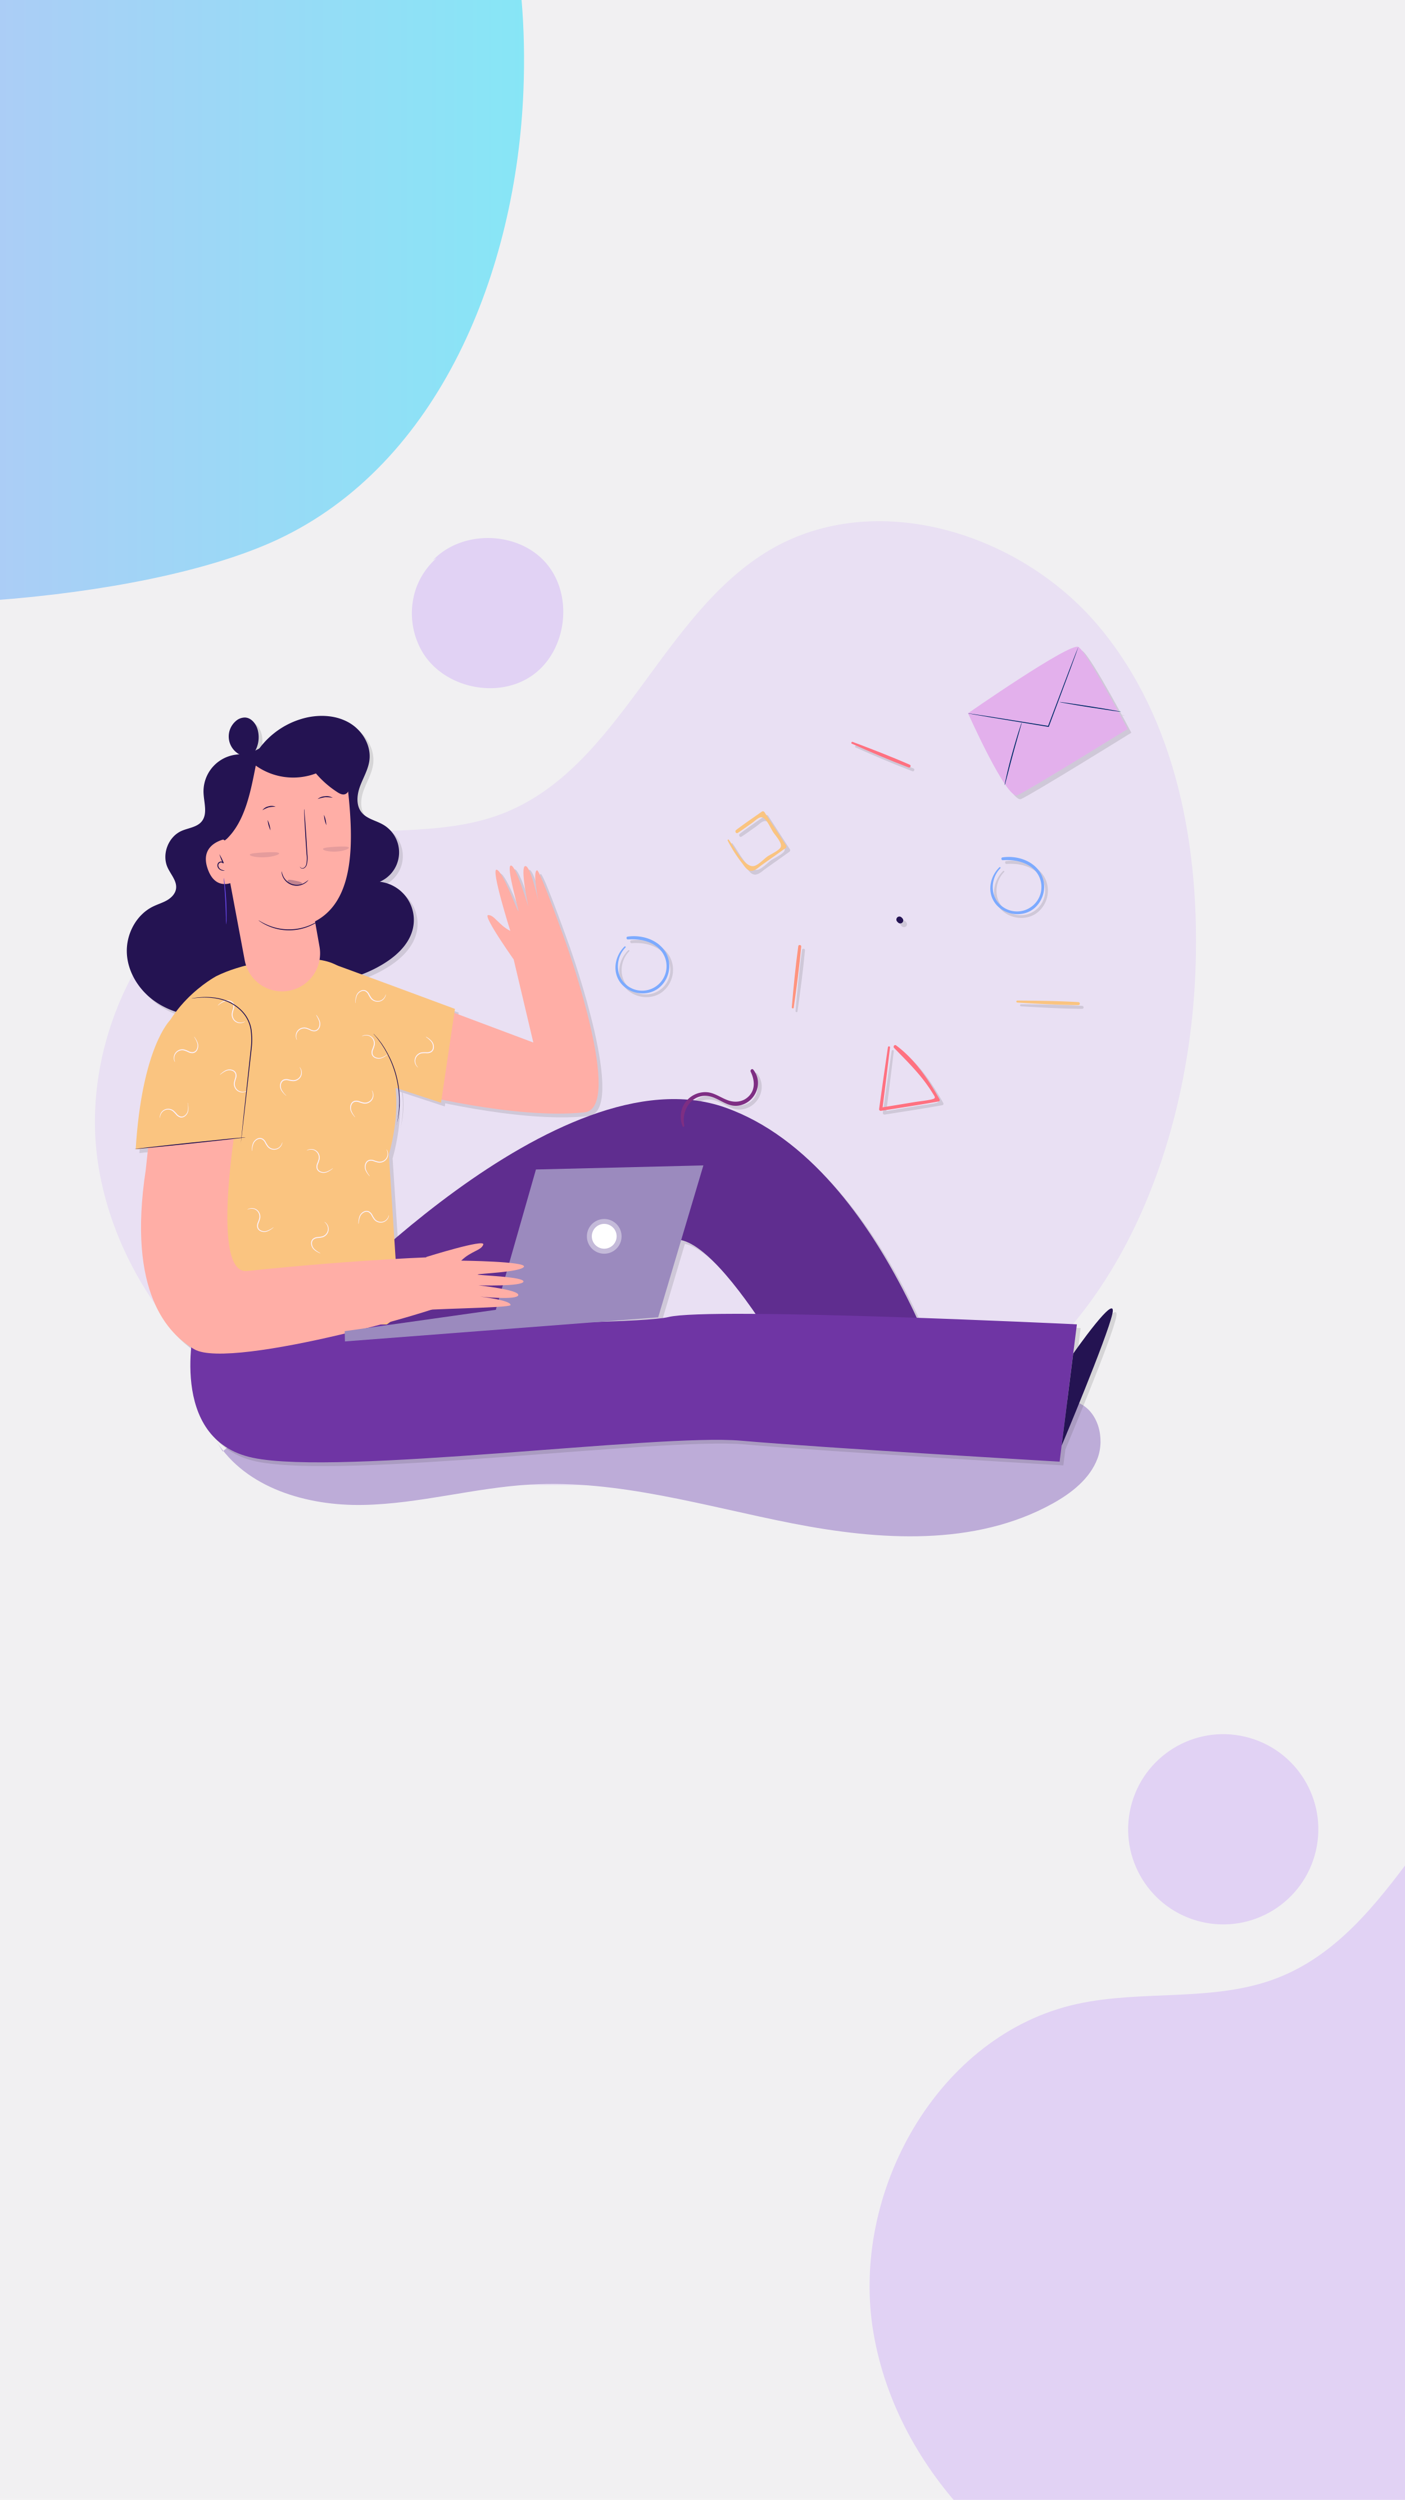 <svg xmlns="http://www.w3.org/2000/svg" xmlns:xlink="http://www.w3.org/1999/xlink" viewBox="0 0 750 1334"><defs><style>.cls-1{isolation:isolate;}.cls-2{fill:#f1f0f2;}.cls-3{opacity:0.54;}.cls-4{fill:#e1d2f4;}.cls-5{opacity:0.44;}.cls-6{fill:url(#Degradado_sin_nombre_15);}.cls-7{fill:#bdacd8;}.cls-8{opacity:0.15;mix-blend-mode:multiply;}.cls-10,.cls-9{fill:#3b3b3b;}.cls-10,.cls-19{opacity:0.41;}.cls-11{fill:#7caaff;}.cls-12{fill:#241352;}.cls-13{fill:#ffaea6;}.cls-14{fill:#5f2d8f;}.cls-15{fill:#fac480;}.cls-16{fill:#6f35a4;}.cls-17{fill:#9b8abe;}.cls-18,.cls-19{fill:#fff;}.cls-20{fill:#e3b0ec;}.cls-21{fill:#002c68;}.cls-22{opacity:0.28;}.cls-23{opacity:0.12;}.cls-24{fill:#6042dc;}.cls-25{fill:#fbf1fc;}.cls-26{fill:#7e2e83;}.cls-27{fill:#ff7180;}.cls-28{fill:#ff947e;}</style><linearGradient id="Degradado_sin_nombre_15" x1="-308.04" y1="65.18" x2="279.73" y2="65.18" gradientUnits="userSpaceOnUse"><stop offset="0.05" stop-color="#a568fa"/><stop offset="1" stop-color="#00d8fb"/></linearGradient></defs><title>Artboard 1</title><g class="cls-1"><g id="Layer_1" data-name="Layer 1"><rect class="cls-2" width="750" height="1334"/><g class="cls-3"><path class="cls-4" d="M200,783.06c-72-24.27-134.46-84.6-147.24-159.5S87.21,464.23,161.43,448c35.1-7.68,73-.82,106.52-13.71,63.24-24.32,84.73-106.59,143.16-140.9,56.29-33.05,133.47-9.21,175.41,40.82s54.17,119.06,51.6,184.3c-3.78,95.83-44.5,199.19-131.43,239.71C433.44,792.36,278.56,802,200,783.06"/></g><g class="cls-5"><path class="cls-6" d="M-158.71,312.87c-72-24.28-134.46-84.61-147.24-159.51S-271.5-6-197.28-22.21c35.1-7.67,73-.82,106.52-13.71C-27.52-60.24-6-142.51,52.4-176.82,108.69-209.87,185.87-186,227.81-136S282-16.93,279.41,48.3C275.63,144.13,234.91,247.49,148,288c-73.25,34.15-228.13,43.83-306.69,24.86"/></g><path class="cls-4" d="M613.51,1404.45c-72-24.28-134.45-84.6-147.24-159.5S500.72,1085.62,575,1069.38c35.09-7.68,73-.82,106.51-13.72,63.24-24.31,84.73-106.58,143.16-140.89,56.29-33.06,133.47-9.22,175.41,40.81s54.17,119.07,51.6,184.3c-3.78,95.84-44.5,199.19-131.43,239.72-73.25,34.14-228.13,43.82-306.69,24.85"/><path class="cls-7" d="M115.39,768.91c15.92,25.3,48.71,34.79,78.59,34.19s59.1-9.15,88.94-10.88c47.3-2.74,93.64,11.64,140.13,20.74s97.3,12.36,138.75-10.55c10.15-5.61,20-13.28,24.06-24.12s.39-25.24-10.3-29.72c-4.15-1.73-8.76-1.84-13.25-1.93L263.53,741.1c-50.7-.94-106.58-.07-144.62,33.46"/><circle class="cls-4" cx="653" cy="976.23" r="50.76" transform="translate(-447.15 1387.47) rotate(-76.72)"/><g class="cls-8"><path class="cls-9" d="M535.47,464.82c-5.3,5.22-6.76,13.84-1.74,19.84,4.78,5.71,14.07,7,20,2.33a15,15,0,0,0,3.85-18.84c-4-7-12.88-9.73-20.49-8.6-.84.13-.65,1.55.2,1.49,5.93-.38,12.32.68,16.74,5a13,13,0,0,1-18.29,18.6c-5.39-5.16-4.8-14.19.27-19.29.34-.34-.19-.86-.53-.53Z"/><path class="cls-9" d="M138.55,406.31a19.78,19.78,0,0,0-27.9,18.82c.21,5.24,2.3,11.2-1,15.25-2.58,3.13-7.17,3.42-10.87,5.09-7,3.18-10.51,12.46-7.32,19.47,1.73,3.8,5.15,7.29,4.5,11.41-.42,2.67-2.54,4.78-4.88,6.12s-5,2.1-7.39,3.29c-8.84,4.32-14.21,14.37-14,24.21s5.67,19.17,13.43,25.22,17.67,9,27.5,9.35,20.17-1.94,27.69-8.32c5.64-4.79,9.32-11.5,12-18.38a91.86,91.86,0,0,0,6.07-41.4c-1.24-14.55-5.94-28.65-7-43.22-.34-4.88-.28-9.83-1.36-14.6s-3.53-9.48-7.72-12"/><path class="cls-9" d="M136.31,408.19a43.53,43.53,0,0,1,29.34-23.26c7.75-1.72,16.25-1.14,23.06,2.94s11.52,12,10.48,19.91c-.64,4.86-3.28,9.2-5,13.82s-2.22,10.24.89,14c2.79,3.41,7.59,4.24,11.4,6.45a17.09,17.09,0,0,1-1.75,30.49,20.56,20.56,0,0,1,17.64,25.1c-1.89,8.06-8.44,14.23-15.48,18.58a68.23,68.23,0,0,1-32.62,10.07c-12.2.55-25.71-3.06-32.34-13.31-4.36-6.73-5-15.12-5.51-23.13C135,465.73,134,441.55,133,417.37c-.16-3.89-.32-7.84.6-11.63"/><path class="cls-9" d="M177.34,517.33l109.35,41-10.44-44.16,28.44-7.23s30.59,86.33,9.35,88.64c-37.19,4-93.47-10.68-93.47-10.68Z"/><path class="cls-9" d="M167.78,705.75S299.89,561.55,389.07,593,515.91,771.38,515.91,771.38l-71-1.15S388.78,659.3,361.4,663.6,249.48,773.48,249.48,773.48Z"/><path class="cls-9" d="M209.58,618.21l5.48,84.6c-28.47,35-127.61-10.26-127.61-10.26l-1.16-35.37L84,572.93c2.28-33.55,33.44-50,33.44-50,12.88-6.42,32.53-10.07,50.23-9.19,18.48.91,23.05,9.76,30.66,26.62C204.47,554,221.15,576.16,209.58,618.21Z"/><path class="cls-9" d="M106,708.49S90.81,770.21,137,779.93s216.17-13,260.44-9.13S567.63,782,567.63,782l9.22-73.28s-195.91-9.39-218.06-3.89S106,708.49,106,708.49Z"/><path class="cls-9" d="M128.13,600.6s-13.85,81.66,5.69,79.65c64.27-6.61,102.55-7.5,102.55-7.5L247,694.87c.25,3.77-121.72,38.69-141.32,27.14-13.84-8.15-35.89-30.1-25.88-95.72l2.36-22Z"/><polygon class="cls-9" points="186.13 717.84 186 712.36 266.68 700.97 288.09 626.08 377.47 623.91 353.35 704.97 186.13 717.84"/><path class="cls-9" d="M331.16,661.58a6.62,6.62,0,1,1-6.78-6.46A6.63,6.63,0,0,1,331.16,661.58Z"/><path class="cls-10" d="M333.8,661.51a9.26,9.26,0,1,1-9.48-9A9.26,9.26,0,0,1,333.8,661.51Z"/><path class="cls-9" d="M92.78,546.44s-15,14.4-18.35,68.88l58-6.43S142.13,516.11,92.78,546.44Z"/><path class="cls-9" d="M518.75,382.62s20.57,46.2,26.3,43.77S603.92,391,603.92,391s-21.78-41.36-26.31-43.78S518.75,382.62,518.75,382.62Z"/><path class="cls-9" d="M577.61,347.24a.76.76,0,0,1-.05.23l-.22.64-.86,2.43c-.79,2.16-1.9,5.2-3.27,8.93-2.83,7.56-6.7,17.93-11,29.39l-.31.83-.08.2-.21,0-30.38-5-9.16-1.57-2.48-.46a4.16,4.16,0,0,1-.86-.19s.3,0,.87.09l2.5.36,9.19,1.41,30.41,4.86-.29.17c.1-.27.21-.55.31-.83,4.34-11.44,8.26-21.79,11.12-29.34,1.44-3.71,2.6-6.73,3.43-8.87l1-2.4c.1-.25.19-.45.26-.62A.93.93,0,0,1,577.61,347.24Z"/><path class="cls-9" d="M538.29,421a7.19,7.19,0,0,1,.21-1.35c.17-.86.44-2.09.78-3.62.69-3.05,1.72-7.26,3-11.86s2.5-8.76,3.45-11.74c.48-1.49.88-2.69,1.17-3.52a6.89,6.89,0,0,1,.5-1.26,5.94,5.94,0,0,1-.3,1.32c-.27.94-.61,2.14-1,3.57-.87,3-2.06,7.16-3.31,11.76s-2.34,8.79-3.12,11.82c-.38,1.43-.69,2.64-.94,3.58A6.16,6.16,0,0,1,538.29,421Z"/><path class="cls-9" d="M600.41,381.83c0,.14-7.38-.91-16.44-2.34s-16.38-2.72-16.36-2.86,7.38.91,16.44,2.34S600.43,381.68,600.41,381.83Z"/><path class="cls-9" d="M121.84,432.25l1.31,17.3s-14.7,2-10.51,15.39,14.25,7.55,14.25,7.55,2.51,34.37,37.72,23.47c28-8.68,26.31-45,22.75-75.89a20.7,20.7,0,0,0-24.55-17.92l-21.17,4.12A24.57,24.57,0,0,0,121.84,432.25Z"/><path class="cls-9" d="M123.15,463.9l9.49,50.59a20.29,20.29,0,0,0,24.65,16h0a20.29,20.29,0,0,0,15.27-23.29l-5.15-29Z"/><path class="cls-9" d="M162.1,464.47s.08.1.21.28a1.41,1.41,0,0,0,.77.52c.81.24,2.08-.57,2.4-2.09a16.23,16.23,0,0,0,.13-5.42c-.13-2.08-.28-4.36-.44-6.74-.3-4.79-.54-9.12-.69-12.26q-.09-2.25-.15-3.72a7.26,7.26,0,0,1,0-1.37,6.69,6.69,0,0,1,.19,1.35c.08,1,.19,2.23.32,3.71.24,3.14.54,7.47.84,12.26.14,2.38.28,4.66.4,6.74a15.88,15.88,0,0,1-.26,5.56,3.32,3.32,0,0,1-1.18,1.83,1.88,1.88,0,0,1-1.62.35,1.45,1.45,0,0,1-.81-.66C162.11,464.6,162.08,464.48,162.1,464.47Z"/><path class="cls-9" d="M173.52,492.43a6.7,6.7,0,0,1-1.09.9,26.25,26.25,0,0,1-3.28,2,27.93,27.93,0,0,1-24.66.52,24.55,24.55,0,0,1-3.37-1.88,5.83,5.83,0,0,1-1.12-.86c.05-.09,1.68,1.12,4.64,2.4A28.93,28.93,0,0,0,169,495C171.88,493.61,173.46,492.34,173.52,492.43Z"/><path class="cls-9" d="M166.64,471.57s-.12.25-.45.61a7.36,7.36,0,0,1-1.62,1.3,8.1,8.1,0,0,1-11.68-3.75,7.17,7.17,0,0,1-.56-2,1.87,1.87,0,0,1,0-.77,16.2,16.2,0,0,0,.9,2.61,8.05,8.05,0,0,0,11.17,3.59A18.83,18.83,0,0,0,166.64,471.57Z"/><path class="cls-9" d="M122,466.62s-.2.07-.58.06a4.31,4.31,0,0,1-1.58-.34,3,3,0,0,1-1.68-1.75,2.42,2.42,0,0,1,0-1.51,1.85,1.85,0,0,1,1.13-1.2,1.77,1.77,0,0,1,2.16.61l-.44.23a31.23,31.23,0,0,1-1.9-4.9,32.21,32.21,0,0,1,2.35,4.7l-.44.23a1.28,1.28,0,0,0-1.55-.38,1.59,1.59,0,0,0-.81,2.07A2.7,2.7,0,0,0,120,466,13.09,13.09,0,0,0,122,466.62Z"/><path class="cls-9" d="M176.2,442.35a15.53,15.53,0,0,1-1.25-5.53,15.53,15.53,0,0,1,1.25,5.53Z"/><path class="cls-9" d="M146.39,445.12a16,16,0,0,1-1.54-5.54,16,16,0,0,1,1.54,5.54Z"/><path class="cls-9" d="M149.15,432.53a16.79,16.79,0,0,0-3.7.3,16.44,16.44,0,0,0-3.37,1.56,5.16,5.16,0,0,1,3.24-2.07A5.24,5.24,0,0,1,149.15,432.53Z"/><path class="cls-9" d="M179.59,427.71a22,22,0,0,0-4.07-.28,21.83,21.83,0,0,0-4,1,6.34,6.34,0,0,1,3.92-1.5A6.26,6.26,0,0,1,179.59,427.71Z"/><path class="cls-9" d="M123.15,449.55c9.83-9.58,12.72-25.55,15.38-39a34.41,34.41,0,0,0,32.12,4.18,51.76,51.76,0,0,0,11.44,10c1.21.78,2.66,1.53,4,1.12,1.65-.5,2.38-2.39,2.78-4.07a28.88,28.88,0,0,0-.58-16.3,19.58,19.58,0,0,0-10.94-11.73c-5.49-2.13-11.68-1.21-17.38.27a97.05,97.05,0,0,0-24.55,10.14c-7.52,4.41-14.74,10.24-17.93,18.35s-3.18,23.87,4.51,28"/><path class="cls-9" d="M163.27,473.44c0,.36-.39.74-1.17,1a6.66,6.66,0,0,1-5.89-1.25c-.61-.54-.84-1.07-.66-1.38.39-.61,2.07-.23,4,.16S163.15,472.72,163.27,473.44Z"/><path class="cls-9" d="M151,457.39c.12.69-3.32,1.89-7.76,2.09s-8-.68-7.91-1.38,3.55-1,7.8-1.22S150.89,456.67,151,457.39Z"/><path class="cls-9" d="M188.25,454.35c.14.69-2.9,1.89-6.85,2.09s-7.1-.67-7-1.38,3.15-1,6.89-1.22S188.11,453.63,188.25,454.35Z"/><path class="cls-9" d="M122.75,495.32a27.89,27.89,0,0,1-.17-3.64c-.06-2.24-.15-5.35-.32-8.77s-.41-6.52-.58-8.76a28.84,28.84,0,0,1-.21-3.64,3.41,3.41,0,0,1,.21,1c.11.62.23,1.52.36,2.64.27,2.24.56,5.34.74,8.77s.21,6.55.17,8.8c0,1.13,0,2-.09,2.67A4,4,0,0,1,122.75,495.32Z"/><path class="cls-9" d="M181.17,517c-9.52-3.78,63.67,23.39,63.67,23.39l-7.42,50.06-27.84-9.13Z"/><path class="cls-9" d="M137.62,403.7a15.18,15.18,0,0,0,2-12c-.84-3.33-3.35-6.63-6.78-6.8a7.41,7.41,0,0,0-5.27,2.17,10.83,10.83,0,0,0,10.3,18.37"/><path class="cls-9" d="M574.89,724.34s23.8-34.13,20.9-21.21-27.08,70.35-27.08,70.35Z"/><path class="cls-9" d="M229.61,672.76s31.45-9.87,30.37-6.63-6.43,3.37-11.78,8.6c0,0,35.16.39,33.47,3.28s-24.58,3.63-24.71,4.12,25,1.11,24.47,3.79-24,2-24,2,21.68,2.31,21.24,5.2-20.44.8-20.44.8,16.73,1.92,16.3,4.54c-.27,1.59-49,1.95-49.09,3.12-.06.62,4.13-28.84,4.13-28.84"/><path class="cls-9" d="M278.31,517s-19.1-26.7-15.7-26.69,5.18,5,11.8,8.48c0,0-10.56-33.39-7.29-32.69s11.06,22.13,11.57,22.11-6.72-24-4-24.33,9.35,22,9.35,22-4.55-21.23-1.68-21.71,7.11,19.09,7.11,19.09-3.39-16.43-.77-16.83c1.58-.24,16,40.5,16,40.5-.37,0-26.38,10-26.38,10"/><path class="cls-9" d="M102.15,590.41a3.73,3.73,0,0,1,.25,1,10.94,10.94,0,0,1,.18,2.74,4.71,4.71,0,0,1-1.92,3.59,3.1,3.1,0,0,1-2.45.55A4.47,4.47,0,0,1,96,596.8a15.82,15.82,0,0,0-1.75-1.8,4.18,4.18,0,0,0-2-.84,4.11,4.11,0,0,0-3.49,1.19,4.52,4.52,0,0,0-1.22,2.29c-.12.61-.09,1-.14,1a2.09,2.09,0,0,1-.06-1,4.58,4.58,0,0,1,1.15-2.52,4.47,4.47,0,0,1,3.82-1.41,4.65,4.65,0,0,1,2.31.92,15.72,15.72,0,0,1,1.81,1.84,4,4,0,0,0,2,1.33,2.59,2.59,0,0,0,2.06-.45,4.37,4.37,0,0,0,1.83-3.23,13.6,13.6,0,0,0,0-2.68A3.81,3.81,0,0,1,102.15,590.41Z"/><path class="cls-9" d="M119.33,575.58a4.2,4.2,0,0,1,.7-.71,11,11,0,0,1,2.25-1.59,4.73,4.73,0,0,1,4.07-.23,3.11,3.11,0,0,1,1.74,1.81,4.39,4.39,0,0,1-.1,2.66,16.79,16.79,0,0,0-.63,2.43,4.25,4.25,0,0,0,.35,2.19,4.14,4.14,0,0,0,2.84,2.37,4.65,4.65,0,0,0,2.58-.16c.59-.21.88-.42.91-.39s-.23.3-.83.58a4.45,4.45,0,0,1-5.93-2.2,4.65,4.65,0,0,1-.43-2.45,16.79,16.79,0,0,1,.64-2.51,4.09,4.09,0,0,0,.12-2.36,2.65,2.65,0,0,0-1.46-1.53,4.37,4.37,0,0,0-3.71.12,13.91,13.91,0,0,0-2.28,1.41A3.67,3.67,0,0,1,119.33,575.58Z"/><path class="cls-9" d="M118.17,538.64s.22-.29.7-.72a11,11,0,0,1,2.25-1.59,4.69,4.69,0,0,1,4.07-.22,3.06,3.06,0,0,1,1.74,1.8,4.39,4.39,0,0,1-.1,2.66,16.79,16.79,0,0,0-.63,2.43,4.23,4.23,0,0,0,.35,2.19,4.14,4.14,0,0,0,2.83,2.37,4.5,4.5,0,0,0,2.59-.16c.59-.21.88-.42.91-.38a2,2,0,0,1-.83.57,4.5,4.5,0,0,1-2.74.33,4.41,4.41,0,0,1-3.19-2.53,4.63,4.63,0,0,1-.43-2.44,15.51,15.51,0,0,1,.64-2.52,4.09,4.09,0,0,0,.12-2.36,2.65,2.65,0,0,0-1.46-1.53,4.43,4.43,0,0,0-3.72.13,12.89,12.89,0,0,0-2.27,1.41A4.16,4.16,0,0,1,118.17,538.64Z"/><path class="cls-9" d="M154.81,586.76a3.91,3.91,0,0,1-.77-.64,11,11,0,0,1-1.78-2.1,4.69,4.69,0,0,1-.58-4,3.12,3.12,0,0,1,1.64-1.9A4.43,4.43,0,0,1,156,578a15.76,15.76,0,0,0,2.47.42,4.22,4.22,0,0,0,2.15-.54,4.13,4.13,0,0,0,2.11-3,4.65,4.65,0,0,0-.38-2.57c-.26-.57-.5-.84-.46-.87a2.07,2.07,0,0,1,.64.78,4.53,4.53,0,0,1,.57,2.7,4.45,4.45,0,0,1-2.24,3.4,4.61,4.61,0,0,1-2.4.64,15.71,15.71,0,0,1-2.56-.42,4,4,0,0,0-2.36.09,2.65,2.65,0,0,0-1.4,1.59,4.38,4.38,0,0,0,.45,3.69,13.38,13.38,0,0,0,1.6,2.14C154.61,586.46,154.84,586.73,154.81,586.76Z"/><path class="cls-9" d="M179.79,625.4a3.55,3.55,0,0,1-.75.66,10.67,10.67,0,0,1-2.35,1.42,4.71,4.71,0,0,1-4.08-.08,3.07,3.07,0,0,1-1.6-1.92,4.45,4.45,0,0,1,.29-2.65,16.35,16.35,0,0,0,.81-2.38,4.24,4.24,0,0,0-2.84-4.78,4.62,4.62,0,0,0-2.59,0c-.61.17-.91.36-.94.32a2.08,2.08,0,0,1,.87-.52,4.53,4.53,0,0,1,2.76-.12,4.48,4.48,0,0,1,3,2.75,4.56,4.56,0,0,1,.24,2.47,14.79,14.79,0,0,1-.82,2.46,4.09,4.09,0,0,0-.29,2.35,2.64,2.64,0,0,0,1.34,1.63,4.4,4.4,0,0,0,3.72.15,13.15,13.15,0,0,0,2.37-1.24A3.94,3.94,0,0,1,179.79,625.4Z"/><path class="cls-9" d="M209.21,564.45a3.65,3.65,0,0,1-.76.67,10.33,10.33,0,0,1-2.35,1.41,4.71,4.71,0,0,1-4.08-.07,3.12,3.12,0,0,1-1.6-1.93,4.39,4.39,0,0,1,.3-2.65,15.76,15.76,0,0,0,.8-2.37,4.24,4.24,0,0,0-2.84-4.78,4.55,4.55,0,0,0-2.59,0c-.61.17-.91.36-.93.32a2,2,0,0,1,.87-.51,4.55,4.55,0,0,1,6,5.1,15.07,15.07,0,0,1-.81,2.46,4,4,0,0,0-.3,2.35,2.66,2.66,0,0,0,1.34,1.63,4.43,4.43,0,0,0,3.72.15,13.15,13.15,0,0,0,2.37-1.24A4,4,0,0,1,209.21,564.45Z"/><path class="cls-9" d="M229.27,555.18a3.45,3.45,0,0,1,.88.48,11.06,11.06,0,0,1,2.13,1.74,4.72,4.72,0,0,1,1.31,3.86,3.11,3.11,0,0,1-1.27,2.16,4.41,4.41,0,0,1-2.6.62,14.67,14.67,0,0,0-2.5.05,4.08,4.08,0,0,0-2,.92,4.14,4.14,0,0,0-1.52,3.36,4.63,4.63,0,0,0,.84,2.46c.37.51.65.73.62.77s-.35-.15-.78-.65a4.56,4.56,0,0,1-1.05-2.55,4.46,4.46,0,0,1,1.58-3.76,4.59,4.59,0,0,1,2.24-1.06,16.13,16.13,0,0,1,2.6-.06A4,4,0,0,0,232,563a2.59,2.59,0,0,0,1.08-1.81,4.37,4.37,0,0,0-1.11-3.55,12.88,12.88,0,0,0-2-1.81A4,4,0,0,1,229.27,555.18Z"/><path class="cls-9" d="M148.09,656.91a3.24,3.24,0,0,1-.75.66A10.53,10.53,0,0,1,145,659a4.71,4.71,0,0,1-4.08-.07A3.13,3.13,0,0,1,139.3,657a4.46,4.46,0,0,1,.3-2.65,16.35,16.35,0,0,0,.81-2.38,4.22,4.22,0,0,0-.19-2.21,4.15,4.15,0,0,0-2.65-2.57,4.66,4.66,0,0,0-2.6,0c-.6.17-.91.36-.93.32a2,2,0,0,1,.87-.51,4.45,4.45,0,0,1,5.76,2.63,4.64,4.64,0,0,1,.24,2.47,16.51,16.51,0,0,1-.82,2.46,4,4,0,0,0-.29,2.34,2.61,2.61,0,0,0,1.34,1.63,4.34,4.34,0,0,0,3.71.15,12.88,12.88,0,0,0,2.37-1.23A4,4,0,0,1,148.09,656.91Z"/><path class="cls-9" d="M191.62,598.26a4,4,0,0,1-.69-.72,10.59,10.59,0,0,1-1.51-2.29,4.72,4.72,0,0,1-.11-4.08,3.15,3.15,0,0,1,1.86-1.69,4.47,4.47,0,0,1,2.66.19,15.66,15.66,0,0,0,2.41.7,4.22,4.22,0,0,0,4.65-3,4.64,4.64,0,0,0-.07-2.59c-.2-.6-.4-.89-.36-.92a2.2,2.2,0,0,1,.55.85,4.46,4.46,0,0,1-2.38,5.86,4.6,4.6,0,0,1-2.46.35,15.21,15.21,0,0,1-2.5-.71,3.94,3.94,0,0,0-2.35-.2,2.64,2.64,0,0,0-1.57,1.41,4.39,4.39,0,0,0,0,3.72,13.68,13.68,0,0,0,1.34,2.32A3.56,3.56,0,0,1,191.62,598.26Z"/><path class="cls-9" d="M199.44,629.77s-.28-.23-.7-.72a11,11,0,0,1-1.51-2.29,4.69,4.69,0,0,1-.1-4.08A3.12,3.12,0,0,1,199,621a4.45,4.45,0,0,1,2.65.19,16,16,0,0,0,2.41.7,4.07,4.07,0,0,0,2.2-.28,4.13,4.13,0,0,0,2.46-2.76,4.54,4.54,0,0,0-.08-2.59c-.19-.6-.4-.89-.36-.92a2.07,2.07,0,0,1,.55.85,4.54,4.54,0,0,1,.25,2.75,4.47,4.47,0,0,1-2.63,3.11,4.6,4.6,0,0,1-2.46.35,16.46,16.46,0,0,1-2.49-.71,4,4,0,0,0-2.36-.2,2.64,2.64,0,0,0-1.57,1.41,4.38,4.38,0,0,0,0,3.72,12.45,12.45,0,0,0,1.34,2.32A4.05,4.05,0,0,1,199.44,629.77Z"/><path class="cls-9" d="M136.43,616.33a3.55,3.55,0,0,1,0-1,10.62,10.62,0,0,1,.41-2.72,4.72,4.72,0,0,1,2.67-3.08,3.09,3.09,0,0,1,2.51,0,4.43,4.43,0,0,1,1.84,1.92,16,16,0,0,0,1.31,2.14,4.06,4.06,0,0,0,1.82,1.27,4.13,4.13,0,0,0,3.67-.39,4.65,4.65,0,0,0,1.69-2c.26-.57.3-.93.35-.92a2,2,0,0,1-.16,1,4.46,4.46,0,0,1-5.71,2.74,4.58,4.58,0,0,1-2.05-1.39,14.79,14.79,0,0,1-1.37-2.21,4,4,0,0,0-1.61-1.72,2.65,2.65,0,0,0-2.12,0,4.44,4.44,0,0,0-2.49,2.76,12.81,12.81,0,0,0-.56,2.62A4,4,0,0,1,136.43,616.33Z"/><path class="cls-9" d="M193.33,655.23a3.74,3.74,0,0,1,0-1,11.19,11.19,0,0,1,.42-2.72,4.69,4.69,0,0,1,2.67-3.08,3.09,3.09,0,0,1,2.51,0,4.43,4.43,0,0,1,1.84,1.92,16,16,0,0,0,1.31,2.14,4.06,4.06,0,0,0,1.82,1.27,4.14,4.14,0,0,0,3.67-.39,4.59,4.59,0,0,0,1.69-2c.25-.57.3-.93.35-.92a2,2,0,0,1-.16,1,4.46,4.46,0,0,1-5.71,2.74,4.58,4.58,0,0,1-2.05-1.39,14.79,14.79,0,0,1-1.37-2.21,4,4,0,0,0-1.61-1.72,2.65,2.65,0,0,0-2.12,0,4.4,4.4,0,0,0-2.49,2.75,12.81,12.81,0,0,0-.56,2.62A4,4,0,0,1,193.33,655.23Z"/><path class="cls-9" d="M191.68,537.38a3.55,3.55,0,0,1,0-1,10.5,10.5,0,0,1,.41-2.71,4.71,4.71,0,0,1,2.67-3.09,3.09,3.09,0,0,1,2.51,0,4.43,4.43,0,0,1,1.84,1.92,16,16,0,0,0,1.31,2.14,4.06,4.06,0,0,0,1.82,1.27,4.13,4.13,0,0,0,3.67-.39,4.59,4.59,0,0,0,1.69-2c.26-.57.3-.93.35-.92a2.08,2.08,0,0,1-.16,1,4.61,4.61,0,0,1-1.67,2.2,4.47,4.47,0,0,1-4,.53A4.58,4.58,0,0,1,200,535a15.22,15.22,0,0,1-1.37-2.2A4,4,0,0,0,197,531a2.65,2.65,0,0,0-2.12,0,4.4,4.4,0,0,0-2.49,2.75,12.81,12.81,0,0,0-.56,2.62A3.85,3.85,0,0,1,191.68,537.38Z"/><path class="cls-9" d="M173.09,670.87a3.47,3.47,0,0,1-.93-.37,10.58,10.58,0,0,1-2.33-1.45,4.73,4.73,0,0,1-1.78-3.67,3.12,3.12,0,0,1,1-2.3,4.43,4.43,0,0,1,2.5-.94,16.42,16.42,0,0,0,2.48-.36,4.07,4.07,0,0,0,1.88-1.17,4.12,4.12,0,0,0,1.09-3.53,4.57,4.57,0,0,0-1.14-2.32c-.43-.47-.73-.65-.71-.69a2,2,0,0,1,.85.54,4.48,4.48,0,0,1,.27,6.33,4.58,4.58,0,0,1-2.1,1.33,15.83,15.83,0,0,1-2.56.39,4,4,0,0,0-2.22.8,2.64,2.64,0,0,0-.85,1.94,4.36,4.36,0,0,0,1.55,3.37,12.48,12.48,0,0,0,2.18,1.55A3.93,3.93,0,0,1,173.09,670.87Z"/><path class="cls-9" d="M105.61,555.18a3.61,3.61,0,0,1,.62.79,10.93,10.93,0,0,1,1.28,2.43,4.69,4.69,0,0,1-.3,4.06,3.07,3.07,0,0,1-2,1.5,4.43,4.43,0,0,1-2.63-.44,15.78,15.78,0,0,0-2.33-.94,4.24,4.24,0,0,0-4.92,2.57,4.52,4.52,0,0,0-.18,2.59c.13.61.31.93.26,1a2.16,2.16,0,0,1-.46-.9A4.52,4.52,0,0,1,95,565a4.6,4.6,0,0,1,5.39-2.94,14.83,14.83,0,0,1,2.42.95,4,4,0,0,0,2.32.42,2.67,2.67,0,0,0,1.71-1.25,4.39,4.39,0,0,0,.35-3.7,13.13,13.13,0,0,0-1.11-2.44A3.67,3.67,0,0,1,105.61,555.18Z"/><path class="cls-9" d="M170.75,543.52a3.61,3.61,0,0,1,.62.79,10.93,10.93,0,0,1,1.28,2.43,4.69,4.69,0,0,1-.3,4.06,3.07,3.07,0,0,1-2,1.5,4.43,4.43,0,0,1-2.63-.44,15.78,15.78,0,0,0-2.33-.94,4.26,4.26,0,0,0-4.93,2.57,4.59,4.59,0,0,0-.17,2.59c.13.61.31.93.26.95a2.16,2.16,0,0,1-.46-.9,4.51,4.51,0,0,1,0-2.76,4.45,4.45,0,0,1,2.91-2.84,4.61,4.61,0,0,1,2.48-.1,14.83,14.83,0,0,1,2.42,1,4,4,0,0,0,2.32.42,2.67,2.67,0,0,0,1.71-1.25,4.39,4.39,0,0,0,.35-3.7,12.69,12.69,0,0,0-1.11-2.43A3.81,3.81,0,0,1,170.75,543.52Z"/><path class="cls-9" d="M130.59,612.07a.86.86,0,0,1,0-.26l.06-.77.27-2.93c.27-2.58.64-6.25,1.1-10.76,1-9.12,2.32-21.65,3.8-35.49a40.49,40.49,0,0,0,0-10.08,18,18,0,0,0-3.59-8.52,21.51,21.51,0,0,0-6.41-5.47,25.34,25.34,0,0,0-6.9-2.64,37,37,0,0,0-10.71-.7c-1.27.09-2.25.21-2.92.28l-.76.09-.26,0a.65.65,0,0,1,.25-.07l.75-.14c.67-.11,1.65-.26,2.92-.38a35.65,35.65,0,0,1,10.81.54,25.28,25.28,0,0,1,7,2.62,21.83,21.83,0,0,1,6.58,5.56,18.39,18.39,0,0,1,3.72,8.73,41,41,0,0,1,0,10.21c-1.55,13.84-2.94,26.36-4,35.48-.52,4.51-.95,8.17-1.26,10.75-.15,1.23-.28,2.21-.36,2.92l-.11.75A1,1,0,0,1,130.59,612.07Z"/><path class="cls-9" d="M133.17,608.91c0,.14-13.24,1.66-29.61,3.39s-29.66,3-29.67,2.88,13.24-1.66,29.61-3.39S133.16,608.76,133.17,608.91Z"/><path class="cls-9" d="M213.77,602.36a2.32,2.32,0,0,1,.06-.53l.28-1.5a22.06,22.06,0,0,0,.39-2.37c.12-.93.31-2,.37-3.16L215,593c0-.64,0-1.31.05-2,.06-1.38,0-2.86-.1-4.42A55,55,0,0,0,210,567c-.68-1.4-1.31-2.75-2-3.93-.35-.6-.65-1.2-1-1.74l-1-1.56c-.62-1-1.29-1.84-1.83-2.6s-1.05-1.39-1.48-1.9l-1-1.18c-.21-.27-.32-.42-.3-.44a2.77,2.77,0,0,1,.38.37l1,1.12a23.34,23.34,0,0,1,1.55,1.85c.57.75,1.26,1.58,1.9,2.58l1,1.54c.36.55.68,1.14,1,1.74.73,1.19,1.37,2.54,2.08,3.94a53.19,53.19,0,0,1,5,19.7c.05,1.57.13,3.07.05,4.46,0,.7,0,1.38-.08,2l-.18,1.86c-.08,1.18-.3,2.24-.44,3.17a22,22,0,0,1-.48,2.36l-.38,1.48A1.9,1.9,0,0,1,213.77,602.36Z"/><path class="cls-9" d="M367.29,602.67c-2-9.81,6.11-19.29,16.33-14.71,4.59,2,8.16,5.08,13.49,3.87,8.38-1.9,12.49-12.16,7-19-.67-.83-1.8.23-1.39,1.07,2,4.17,2.64,9.1-.73,12.8-3.06,3.39-7.62,3.93-11.67,2.37-4.75-1.82-8.11-4.9-13.53-4.14a13.1,13.1,0,0,0-10.38,18.11c.23.53,1,.13.9-.38Z"/><path class="cls-9" d="M390.47,450.63a74.38,74.38,0,0,0,7.89,12.28c1.15,1.52,2.48,3.74,4.62,3.81s4.22-2.11,5.76-3.19q6.31-4.45,12.6-8.95a1,1,0,0,0,.35-1.32L410.08,435.4a1,1,0,0,0-1.32-.34c-4.61,3.26-9.3,6.42-13.8,9.84-.89.68-.08,2.2.91,1.55,2.62-1.72,5.16-3.57,7.72-5.38,2.1-1.49,4.27-4.18,6.41-2.26,2,1.76,3.3,5.07,4.75,7.3,1.12,1.73,4.91,5.74,4,7.93-.69,1.75-5.51,3.92-7.08,5-1.95,1.4-4.76,4.49-7.07,5.07-5.12,1.29-10.83-10.49-13.59-14-.27-.35-.75.1-.58.45Z"/><path class="cls-9" d="M335.37,507.1c-5.3,5.21-6.77,13.83-1.75,19.83,4.79,5.72,14.07,7,20,2.33a15,15,0,0,0,3.85-18.84c-4-7-12.89-9.72-20.49-8.59-.84.12-.65,1.54.2,1.49,5.93-.39,12.31.67,16.73,5a13,13,0,0,1-18.28,18.61c-5.39-5.17-4.8-14.19.27-19.29.33-.34-.19-.87-.53-.53Z"/><path class="cls-9" d="M476,560.77q-2.44,16.49-4.71,33a.86.86,0,0,0,1,1c10.27-1.6,20.54-3.17,30.77-5a.79.79,0,0,0,.47-1.15c-5.92-10.58-13.34-21.51-23.23-28.79-.81-.59-1.71.68-1.05,1.36,7.47,7.63,14.72,14.72,20.41,23.88,1.6,2.57,2.32,3.08-.88,3.74-2.85.58-5.8.86-8.67,1.32-6.09,1-12.18,2-18.27,3L473,594q2.13-16.54,4.1-33.09c.07-.6-1-.74-1.06-.14Z"/><path class="cls-9" d="M425.7,539.74c1.54-10.84,3-21.76,4-32.67.08-.88-1.44-1.1-1.56-.21-1.51,10.85-2.54,21.82-3.48,32.74,0,.59,1,.74,1.05.14Z"/><path class="cls-9" d="M545,537c10.87.67,21.81,1.27,32.71,1.37a.8.8,0,0,0,0-1.59c-10.87-.64-21.82-.78-32.71-.85a.54.54,0,0,0,0,1.07Z"/><path class="cls-9" d="M456.73,398.87c10,4.42,20.12,8.81,30.36,12.7.83.31,1.43-1.09.61-1.45-10-4.4-20.31-8.36-30.56-12.22-.56-.22-1,.73-.41,1Z"/><path class="cls-9" d="M483.93,492.34a4.5,4.5,0,0,0-.78-.85,1.61,1.61,0,0,0-2.27,2.27,4.5,4.5,0,0,0,.84.79,1.61,1.61,0,0,0,2.21-2.21Z"/></g><path class="cls-11" d="M533.47,462.82c-5.3,5.22-6.76,13.84-1.74,19.84,4.78,5.71,14.07,7,20,2.33a15,15,0,0,0,3.85-18.84c-4-7-12.88-9.73-20.49-8.6-.84.13-.65,1.55.2,1.49,5.93-.38,12.32.68,16.74,5a13,13,0,0,1-18.29,18.6c-5.39-5.16-4.8-14.19.27-19.29.34-.34-.19-.86-.53-.53Z"/><path class="cls-12" d="M136.55,404.31a19.78,19.78,0,0,0-27.9,18.82c.21,5.24,2.3,11.2-1,15.25-2.58,3.13-7.17,3.42-10.87,5.09-7,3.18-10.51,12.46-7.32,19.47,1.73,3.8,5.15,7.29,4.5,11.41-.42,2.67-2.54,4.78-4.88,6.12s-5,2.1-7.39,3.29c-8.84,4.32-14.21,14.37-14,24.21s5.67,19.17,13.43,25.22,17.67,9,27.5,9.35,20.17-1.94,27.69-8.32c5.64-4.79,9.32-11.5,12-18.38a91.86,91.86,0,0,0,6.07-41.4c-1.24-14.55-5.94-28.65-7-43.22-.34-4.88-.28-9.83-1.36-14.6s-3.53-9.48-7.72-12"/><path class="cls-12" d="M134.31,406.19a43.53,43.53,0,0,1,29.34-23.26c7.75-1.72,16.25-1.14,23.06,2.94s11.52,12,10.48,19.91c-.64,4.86-3.28,9.2-5,13.82s-2.22,10.24.89,14c2.79,3.41,7.59,4.24,11.4,6.45a17.09,17.09,0,0,1-1.75,30.49,20.56,20.56,0,0,1,17.64,25.1c-1.89,8.06-8.44,14.23-15.48,18.58a68.23,68.23,0,0,1-32.62,10.07c-12.2.55-25.71-3.06-32.34-13.31-4.36-6.73-5-15.12-5.51-23.13C133,463.73,132,439.55,131,415.37c-.16-3.89-.32-7.84.6-11.63"/><path class="cls-13" d="M175.34,515.33l109.35,41-10.44-44.16,28.44-7.23s30.59,86.33,9.35,88.64c-37.19,4-93.47-10.68-93.47-10.68Z"/><path class="cls-14" d="M165.78,703.75S297.89,559.55,387.07,591,513.91,769.38,513.91,769.38l-71-1.15S386.78,657.3,359.4,661.6,247.48,771.48,247.48,771.48Z"/><path class="cls-15" d="M207.58,616.21l5.48,84.6c-28.47,35-127.61-10.26-127.61-10.26l-1.16-35.37L82,570.93c2.28-33.55,33.44-50,33.44-50,12.88-6.42,32.53-10.07,50.23-9.19,18.48.91,23.05,9.76,30.66,26.62C202.47,552,219.15,574.16,207.58,616.21Z"/><path class="cls-16" d="M104,706.49S88.81,768.21,135,777.93s216.17-13,260.44-9.13S565.63,780,565.63,780l9.22-73.28s-195.91-9.39-218.06-3.89S104,706.49,104,706.49Z"/><path class="cls-13" d="M126.13,598.6s-13.85,81.66,5.69,79.65c64.27-6.61,102.55-7.5,102.55-7.5L245,692.87c.25,3.77-121.72,38.69-141.32,27.14-13.84-8.15-35.89-30.1-25.88-95.72l2.36-22Z"/><polygon class="cls-17" points="184.13 715.84 184 710.36 264.68 698.97 286.09 624.08 375.47 621.91 351.35 702.97 184.13 715.84"/><path class="cls-18" d="M329.16,659.58a6.62,6.62,0,1,1-6.78-6.46A6.63,6.63,0,0,1,329.16,659.58Z"/><path class="cls-19" d="M331.8,659.51a9.26,9.26,0,1,1-9.48-9A9.26,9.26,0,0,1,331.8,659.51Z"/><path class="cls-15" d="M90.78,544.44s-15,14.4-18.35,68.88l58-6.43S140.13,514.11,90.78,544.44Z"/><path class="cls-20" d="M516.75,380.62s20.57,46.2,26.3,43.77S601.92,389,601.92,389s-21.78-41.36-26.31-43.78S516.75,380.62,516.75,380.62Z"/><path class="cls-21" d="M575.61,345.24a.76.76,0,0,1-.05.23l-.22.64-.86,2.43c-.79,2.16-1.9,5.2-3.27,8.93-2.83,7.56-6.7,17.93-11,29.39l-.31.83-.08.2-.21,0-30.38-5-9.16-1.57-2.48-.46a4.16,4.16,0,0,1-.86-.19s.3,0,.87.09l2.5.36,9.19,1.41,30.41,4.86-.29.17c.1-.27.21-.55.31-.83,4.34-11.44,8.26-21.79,11.12-29.34,1.44-3.71,2.6-6.73,3.43-8.87l1-2.4c.1-.25.19-.45.26-.62A.93.93,0,0,1,575.61,345.24Z"/><path class="cls-21" d="M536.29,419a7.19,7.19,0,0,1,.21-1.35c.17-.86.44-2.09.78-3.62.69-3.05,1.72-7.26,3-11.86s2.5-8.76,3.45-11.74c.48-1.49.88-2.69,1.17-3.52a6.89,6.89,0,0,1,.5-1.26,5.94,5.94,0,0,1-.3,1.32c-.27.94-.61,2.14-1,3.57-.87,3-2.06,7.16-3.31,11.76s-2.34,8.79-3.12,11.82c-.38,1.43-.69,2.64-.94,3.58A6.16,6.16,0,0,1,536.29,419Z"/><path class="cls-21" d="M598.41,379.83c0,.14-7.38-.91-16.44-2.34s-16.38-2.72-16.36-2.86,7.38.91,16.44,2.34S598.43,379.68,598.41,379.83Z"/><path class="cls-13" d="M119.84,430.25l1.31,17.3s-14.7,2-10.51,15.39,14.25,7.55,14.25,7.55,2.51,34.37,37.72,23.47c28-8.68,26.31-45,22.75-75.89a20.7,20.7,0,0,0-24.55-17.92l-21.17,4.12A24.57,24.57,0,0,0,119.84,430.25Z"/><path class="cls-13" d="M121.15,461.9l9.49,50.59a20.29,20.29,0,0,0,24.65,16h0a20.29,20.29,0,0,0,15.27-23.29l-5.15-29Z"/><path class="cls-12" d="M160.1,462.47s.08.1.21.28a1.41,1.41,0,0,0,.77.52c.81.24,2.08-.57,2.4-2.09a16.23,16.23,0,0,0,.13-5.42c-.13-2.08-.28-4.36-.44-6.74-.3-4.79-.54-9.12-.69-12.26q-.09-2.25-.15-3.72a7.26,7.26,0,0,1,0-1.37,6.69,6.69,0,0,1,.19,1.35c.08,1,.19,2.23.32,3.71.24,3.14.54,7.47.84,12.26.14,2.38.28,4.66.4,6.74a15.88,15.88,0,0,1-.26,5.56,3.32,3.32,0,0,1-1.18,1.83,1.88,1.88,0,0,1-1.62.35,1.45,1.45,0,0,1-.81-.66C160.11,462.6,160.08,462.48,160.1,462.47Z"/><path class="cls-12" d="M171.52,490.43a6.7,6.7,0,0,1-1.09.9,26.25,26.25,0,0,1-3.28,2,27.93,27.93,0,0,1-24.66.52,24.55,24.55,0,0,1-3.37-1.88,5.83,5.83,0,0,1-1.12-.86c.05-.09,1.68,1.12,4.64,2.4A28.93,28.93,0,0,0,167,493C169.88,491.61,171.46,490.34,171.52,490.43Z"/><path class="cls-12" d="M164.64,469.57s-.12.25-.45.61a7.36,7.36,0,0,1-1.62,1.3,8.1,8.1,0,0,1-11.68-3.75,7.17,7.17,0,0,1-.56-2,1.87,1.87,0,0,1,0-.77,16.2,16.2,0,0,0,.9,2.61,8.05,8.05,0,0,0,11.17,3.59A18.83,18.83,0,0,0,164.64,469.57Z"/><path class="cls-12" d="M120,464.62s-.2.07-.58.06a4.31,4.31,0,0,1-1.58-.34,3,3,0,0,1-1.68-1.75,2.42,2.42,0,0,1,0-1.51,1.85,1.85,0,0,1,1.13-1.2,1.77,1.77,0,0,1,2.16.61l-.44.23a31.23,31.23,0,0,1-1.9-4.9,32.21,32.21,0,0,1,2.35,4.7l-.44.23a1.28,1.28,0,0,0-1.55-.38,1.59,1.59,0,0,0-.81,2.07A2.7,2.7,0,0,0,118,464,13.09,13.09,0,0,0,120,464.62Z"/><path class="cls-12" d="M174.2,440.35a15.53,15.53,0,0,1-1.25-5.53,15.53,15.53,0,0,1,1.25,5.53Z"/><path class="cls-12" d="M144.39,443.12a16,16,0,0,1-1.54-5.54,16,16,0,0,1,1.54,5.54Z"/><path class="cls-12" d="M147.15,430.53a16.79,16.79,0,0,0-3.7.3,16.44,16.44,0,0,0-3.37,1.56,5.16,5.16,0,0,1,3.24-2.07A5.24,5.24,0,0,1,147.15,430.53Z"/><path class="cls-12" d="M177.59,425.71a22,22,0,0,0-4.07-.28,21.83,21.83,0,0,0-4,1,6.34,6.34,0,0,1,3.92-1.5A6.26,6.26,0,0,1,177.59,425.71Z"/><path class="cls-12" d="M121.15,447.55c9.83-9.58,12.72-25.55,15.38-39a34.41,34.41,0,0,0,32.12,4.18,51.76,51.76,0,0,0,11.44,10c1.21.78,2.66,1.53,4,1.12,1.65-.5,2.38-2.39,2.78-4.07a28.88,28.88,0,0,0-.58-16.3,19.58,19.58,0,0,0-10.94-11.73c-5.49-2.13-11.68-1.21-17.38.27a97.05,97.05,0,0,0-24.55,10.14c-7.52,4.41-14.74,10.24-17.93,18.35s-3.18,23.87,4.51,28"/><g class="cls-22"><path class="cls-12" d="M161.27,471.44c0,.36-.39.74-1.17,1a6.66,6.66,0,0,1-5.89-1.25c-.61-.54-.84-1.07-.66-1.38.39-.61,2.07-.23,4,.16S161.15,470.72,161.27,471.44Z"/></g><g class="cls-23"><path class="cls-12" d="M149,455.39c.12.69-3.32,1.89-7.76,2.09s-8-.68-7.91-1.38,3.55-1,7.8-1.22S148.89,454.67,149,455.39Z"/></g><g class="cls-23"><path class="cls-12" d="M186.25,452.35c.14.69-2.9,1.89-6.85,2.09s-7.1-.67-7-1.38,3.15-1,6.89-1.22S186.11,451.63,186.25,452.35Z"/></g><path class="cls-24" d="M120.75,493.32a27.89,27.89,0,0,1-.17-3.64c-.06-2.24-.15-5.35-.32-8.77s-.41-6.52-.58-8.76a28.84,28.84,0,0,1-.21-3.64,3.41,3.41,0,0,1,.21,1c.11.62.23,1.52.36,2.64.27,2.24.56,5.34.74,8.77s.21,6.55.17,8.8c0,1.13,0,2-.09,2.67A4,4,0,0,1,120.75,493.32Z"/><path class="cls-15" d="M179.17,515c-9.52-3.78,63.67,23.39,63.67,23.39l-7.42,50.06-27.84-9.13Z"/><path class="cls-12" d="M135.62,401.7a15.18,15.18,0,0,0,2-12c-.84-3.33-3.35-6.63-6.78-6.8a7.41,7.41,0,0,0-5.27,2.17,10.83,10.83,0,0,0,10.3,18.37"/><path class="cls-12" d="M572.89,722.34s23.8-34.13,20.9-21.21-27.08,70.35-27.08,70.35Z"/><path class="cls-13" d="M227.61,670.76s31.45-9.87,30.37-6.63-6.43,3.37-11.78,8.6c0,0,35.16.39,33.47,3.28s-24.58,3.63-24.71,4.12,25,1.11,24.47,3.79-24,2-24,2,21.68,2.31,21.24,5.2-20.44.8-20.44.8,16.73,1.92,16.3,4.54c-.27,1.59-49,1.95-49.09,3.12-.06.62,4.13-28.84,4.13-28.84"/><path class="cls-13" d="M276.31,515s-19.1-26.7-15.7-26.69,5.18,5,11.8,8.48c0,0-10.56-33.39-7.29-32.69s11.06,22.13,11.57,22.11-6.72-24-4-24.33,9.35,22,9.35,22-4.55-21.23-1.68-21.71,7.11,19.09,7.11,19.09-3.39-16.43-.77-16.83c1.58-.24,16,40.5,16,40.5-.37,0-26.38,10-26.38,10"/><path class="cls-25" d="M100.15,588.41a3.73,3.73,0,0,1,.25,1,10.94,10.94,0,0,1,.18,2.74,4.71,4.71,0,0,1-1.92,3.59,3.1,3.1,0,0,1-2.45.55A4.47,4.47,0,0,1,94,594.8a15.82,15.82,0,0,0-1.75-1.8,4.18,4.18,0,0,0-2-.84,4.11,4.11,0,0,0-3.49,1.19,4.52,4.52,0,0,0-1.22,2.29c-.12.61-.09,1-.14,1a2.09,2.09,0,0,1-.06-1,4.58,4.58,0,0,1,1.15-2.52,4.47,4.47,0,0,1,3.82-1.41,4.65,4.65,0,0,1,2.31.92,15.72,15.72,0,0,1,1.81,1.84,4,4,0,0,0,2,1.33,2.59,2.59,0,0,0,2.06-.45,4.37,4.37,0,0,0,1.83-3.23,13.6,13.6,0,0,0,0-2.68A3.81,3.81,0,0,1,100.15,588.41Z"/><path class="cls-25" d="M117.33,573.58a4.2,4.2,0,0,1,.7-.71,11,11,0,0,1,2.25-1.59,4.73,4.73,0,0,1,4.07-.23,3.11,3.11,0,0,1,1.74,1.81,4.39,4.39,0,0,1-.1,2.66,16.79,16.79,0,0,0-.63,2.43,4.25,4.25,0,0,0,.35,2.19,4.14,4.14,0,0,0,2.84,2.37,4.65,4.65,0,0,0,2.58-.16c.59-.21.88-.42.91-.39s-.23.3-.83.58a4.45,4.45,0,0,1-5.93-2.2,4.65,4.65,0,0,1-.43-2.45,16.79,16.79,0,0,1,.64-2.51,4.09,4.09,0,0,0,.12-2.36,2.65,2.65,0,0,0-1.46-1.53,4.37,4.37,0,0,0-3.71.12,13.91,13.91,0,0,0-2.28,1.41A3.67,3.67,0,0,1,117.33,573.58Z"/><path class="cls-25" d="M116.17,536.64s.22-.29.7-.72a11,11,0,0,1,2.25-1.59,4.69,4.69,0,0,1,4.07-.22,3.06,3.06,0,0,1,1.74,1.8,4.39,4.39,0,0,1-.1,2.66,16.79,16.79,0,0,0-.63,2.43,4.23,4.23,0,0,0,.35,2.19,4.14,4.14,0,0,0,2.83,2.37,4.5,4.5,0,0,0,2.59-.16c.59-.21.88-.42.91-.38a2,2,0,0,1-.83.57,4.5,4.5,0,0,1-2.74.33,4.41,4.41,0,0,1-3.19-2.53,4.63,4.63,0,0,1-.43-2.44,15.51,15.51,0,0,1,.64-2.52,4.09,4.09,0,0,0,.12-2.36,2.65,2.65,0,0,0-1.46-1.53,4.43,4.43,0,0,0-3.72.13,12.89,12.89,0,0,0-2.27,1.41A4.16,4.16,0,0,1,116.17,536.64Z"/><path class="cls-25" d="M152.81,584.76a3.91,3.91,0,0,1-.77-.64,11,11,0,0,1-1.78-2.1,4.69,4.69,0,0,1-.58-4,3.12,3.12,0,0,1,1.64-1.9A4.43,4.43,0,0,1,154,576a15.76,15.76,0,0,0,2.47.42,4.22,4.22,0,0,0,2.15-.54,4.13,4.13,0,0,0,2.11-3,4.65,4.65,0,0,0-.38-2.57c-.26-.57-.5-.84-.46-.87a2.07,2.07,0,0,1,.64.78,4.53,4.53,0,0,1,.57,2.7,4.45,4.45,0,0,1-2.24,3.4,4.61,4.61,0,0,1-2.4.64,15.71,15.71,0,0,1-2.56-.42,4,4,0,0,0-2.36.09,2.65,2.65,0,0,0-1.4,1.59,4.38,4.38,0,0,0,.45,3.69,13.38,13.38,0,0,0,1.6,2.14C152.61,584.46,152.84,584.73,152.81,584.76Z"/><path class="cls-25" d="M177.79,623.4a3.55,3.55,0,0,1-.75.66,10.67,10.67,0,0,1-2.35,1.42,4.71,4.71,0,0,1-4.08-.08,3.07,3.07,0,0,1-1.6-1.92,4.45,4.45,0,0,1,.29-2.65,16.35,16.35,0,0,0,.81-2.38,4.24,4.24,0,0,0-2.84-4.78,4.62,4.62,0,0,0-2.59,0c-.61.17-.91.36-.94.32a2.08,2.08,0,0,1,.87-.52,4.53,4.53,0,0,1,2.76-.12,4.48,4.48,0,0,1,3,2.75,4.56,4.56,0,0,1,.24,2.47,14.79,14.79,0,0,1-.82,2.46,4.09,4.09,0,0,0-.29,2.35,2.64,2.64,0,0,0,1.34,1.63,4.4,4.4,0,0,0,3.72.15,13.15,13.15,0,0,0,2.37-1.24A3.94,3.94,0,0,1,177.79,623.4Z"/><path class="cls-25" d="M207.21,562.45a3.65,3.65,0,0,1-.76.67,10.33,10.33,0,0,1-2.35,1.41,4.71,4.71,0,0,1-4.08-.07,3.12,3.12,0,0,1-1.6-1.93,4.39,4.39,0,0,1,.3-2.65,15.76,15.76,0,0,0,.8-2.37,4.24,4.24,0,0,0-2.84-4.78,4.55,4.55,0,0,0-2.59,0c-.61.17-.91.36-.93.32a2,2,0,0,1,.87-.51,4.55,4.55,0,0,1,6,5.1,15.07,15.07,0,0,1-.81,2.46,4,4,0,0,0-.3,2.35,2.66,2.66,0,0,0,1.34,1.63,4.43,4.43,0,0,0,3.72.15,13.15,13.15,0,0,0,2.37-1.24A4,4,0,0,1,207.21,562.45Z"/><path class="cls-25" d="M227.27,553.18a3.45,3.45,0,0,1,.88.48,11.06,11.06,0,0,1,2.13,1.74,4.72,4.72,0,0,1,1.31,3.86,3.11,3.11,0,0,1-1.27,2.16,4.41,4.41,0,0,1-2.6.62,14.67,14.67,0,0,0-2.5.05,4.08,4.08,0,0,0-2,.92,4.14,4.14,0,0,0-1.52,3.36,4.63,4.63,0,0,0,.84,2.46c.37.51.65.73.62.77s-.35-.15-.78-.65a4.56,4.56,0,0,1-1.05-2.55,4.46,4.46,0,0,1,1.58-3.76,4.59,4.59,0,0,1,2.24-1.06,16.13,16.13,0,0,1,2.6-.06A4,4,0,0,0,230,561a2.59,2.59,0,0,0,1.08-1.81,4.37,4.37,0,0,0-1.11-3.55,12.88,12.88,0,0,0-2-1.81A4,4,0,0,1,227.27,553.18Z"/><path class="cls-25" d="M146.09,654.91a3.24,3.24,0,0,1-.75.66A10.53,10.53,0,0,1,143,657a4.71,4.71,0,0,1-4.08-.07A3.13,3.13,0,0,1,137.3,655a4.46,4.46,0,0,1,.3-2.65,16.35,16.35,0,0,0,.81-2.38,4.22,4.22,0,0,0-.19-2.21,4.15,4.15,0,0,0-2.65-2.57,4.66,4.66,0,0,0-2.6,0c-.6.17-.91.36-.93.32a2,2,0,0,1,.87-.51,4.45,4.45,0,0,1,5.76,2.63,4.64,4.64,0,0,1,.24,2.47,16.51,16.51,0,0,1-.82,2.46,4,4,0,0,0-.29,2.34,2.61,2.61,0,0,0,1.34,1.63,4.34,4.34,0,0,0,3.71.15,12.88,12.88,0,0,0,2.37-1.23A4,4,0,0,1,146.09,654.91Z"/><path class="cls-25" d="M189.62,596.26a4,4,0,0,1-.69-.72,10.59,10.59,0,0,1-1.51-2.29,4.72,4.72,0,0,1-.11-4.08,3.15,3.15,0,0,1,1.86-1.69,4.47,4.47,0,0,1,2.66.19,15.66,15.66,0,0,0,2.41.7,4.22,4.22,0,0,0,4.65-3,4.64,4.64,0,0,0-.07-2.59c-.2-.6-.4-.89-.36-.92a2.2,2.2,0,0,1,.55.85,4.46,4.46,0,0,1-2.38,5.86,4.6,4.6,0,0,1-2.46.35,15.21,15.21,0,0,1-2.5-.71,3.94,3.94,0,0,0-2.35-.2,2.64,2.64,0,0,0-1.57,1.41,4.39,4.39,0,0,0,0,3.72,13.68,13.68,0,0,0,1.34,2.32A3.56,3.56,0,0,1,189.62,596.26Z"/><path class="cls-25" d="M197.44,627.77s-.28-.23-.7-.72a11,11,0,0,1-1.51-2.29,4.69,4.69,0,0,1-.1-4.08A3.12,3.12,0,0,1,197,619a4.45,4.45,0,0,1,2.65.19,16,16,0,0,0,2.41.7,4.07,4.07,0,0,0,2.2-.28,4.13,4.13,0,0,0,2.46-2.76,4.54,4.54,0,0,0-.08-2.59c-.19-.6-.4-.89-.36-.92a2.07,2.07,0,0,1,.55.85,4.54,4.54,0,0,1,.25,2.75,4.47,4.47,0,0,1-2.63,3.11,4.6,4.6,0,0,1-2.46.35,16.46,16.46,0,0,1-2.49-.71,4,4,0,0,0-2.36-.2,2.64,2.64,0,0,0-1.57,1.41,4.38,4.38,0,0,0,0,3.72,12.45,12.45,0,0,0,1.34,2.32A4.05,4.05,0,0,1,197.44,627.77Z"/><path class="cls-25" d="M134.43,614.33a3.55,3.55,0,0,1,0-1,10.62,10.62,0,0,1,.41-2.72,4.72,4.72,0,0,1,2.67-3.08,3.09,3.09,0,0,1,2.51,0,4.43,4.43,0,0,1,1.84,1.92,16,16,0,0,0,1.31,2.14,4.06,4.06,0,0,0,1.82,1.27,4.13,4.13,0,0,0,3.67-.39,4.65,4.65,0,0,0,1.69-2c.26-.57.3-.93.35-.92a2,2,0,0,1-.16,1,4.46,4.46,0,0,1-5.71,2.74,4.58,4.58,0,0,1-2.05-1.39,14.79,14.79,0,0,1-1.37-2.21,4,4,0,0,0-1.61-1.72,2.65,2.65,0,0,0-2.12,0,4.44,4.44,0,0,0-2.49,2.76,12.81,12.81,0,0,0-.56,2.62A4,4,0,0,1,134.43,614.33Z"/><path class="cls-25" d="M191.33,653.23a3.74,3.74,0,0,1,0-1,11.19,11.19,0,0,1,.42-2.72,4.69,4.69,0,0,1,2.67-3.08,3.09,3.09,0,0,1,2.51,0,4.43,4.43,0,0,1,1.84,1.92,16,16,0,0,0,1.31,2.14,4.06,4.06,0,0,0,1.82,1.27,4.14,4.14,0,0,0,3.67-.39,4.59,4.59,0,0,0,1.69-2c.25-.57.3-.93.35-.92a2,2,0,0,1-.16,1,4.46,4.46,0,0,1-5.71,2.74,4.58,4.58,0,0,1-2.05-1.39,14.79,14.79,0,0,1-1.37-2.21,4,4,0,0,0-1.61-1.72,2.65,2.65,0,0,0-2.12,0,4.4,4.4,0,0,0-2.49,2.75,12.81,12.81,0,0,0-.56,2.62A4,4,0,0,1,191.33,653.23Z"/><path class="cls-25" d="M189.68,535.38a3.55,3.55,0,0,1,0-1,10.5,10.5,0,0,1,.41-2.71,4.71,4.71,0,0,1,2.67-3.09,3.09,3.09,0,0,1,2.51,0,4.43,4.43,0,0,1,1.84,1.92,16,16,0,0,0,1.31,2.14,4.06,4.06,0,0,0,1.82,1.27,4.13,4.13,0,0,0,3.67-.39,4.59,4.59,0,0,0,1.69-2c.26-.57.3-.93.35-.92a2.08,2.08,0,0,1-.16,1,4.61,4.61,0,0,1-1.67,2.2,4.47,4.47,0,0,1-4,.53A4.58,4.58,0,0,1,198,533a15.22,15.22,0,0,1-1.37-2.2A4,4,0,0,0,195,529a2.65,2.65,0,0,0-2.12,0,4.4,4.4,0,0,0-2.49,2.75,12.81,12.81,0,0,0-.56,2.62A3.85,3.85,0,0,1,189.68,535.38Z"/><path class="cls-25" d="M171.09,668.87a3.47,3.47,0,0,1-.93-.37,10.58,10.58,0,0,1-2.33-1.45,4.73,4.73,0,0,1-1.78-3.67,3.12,3.12,0,0,1,1-2.3,4.43,4.43,0,0,1,2.5-.94,16.42,16.42,0,0,0,2.48-.36,4.07,4.07,0,0,0,1.88-1.17,4.12,4.12,0,0,0,1.09-3.53,4.57,4.57,0,0,0-1.14-2.32c-.43-.47-.73-.65-.71-.69a2,2,0,0,1,.85.54,4.48,4.48,0,0,1,.27,6.33,4.58,4.58,0,0,1-2.1,1.33,15.83,15.83,0,0,1-2.56.39,4,4,0,0,0-2.22.8,2.64,2.64,0,0,0-.85,1.94,4.36,4.36,0,0,0,1.55,3.37,12.48,12.48,0,0,0,2.18,1.55A3.93,3.93,0,0,1,171.09,668.87Z"/><path class="cls-25" d="M103.61,553.18a3.61,3.61,0,0,1,.62.79,10.93,10.93,0,0,1,1.28,2.43,4.69,4.69,0,0,1-.3,4.06,3.07,3.07,0,0,1-2,1.5,4.43,4.43,0,0,1-2.63-.44,15.78,15.78,0,0,0-2.33-.94,4.24,4.24,0,0,0-4.92,2.57,4.52,4.52,0,0,0-.18,2.59c.13.61.31.93.26,1a2.16,2.16,0,0,1-.46-.9A4.52,4.52,0,0,1,93,563a4.6,4.6,0,0,1,5.39-2.94,14.83,14.83,0,0,1,2.42.95,4,4,0,0,0,2.32.42,2.67,2.67,0,0,0,1.71-1.25,4.39,4.39,0,0,0,.35-3.7,13.13,13.13,0,0,0-1.11-2.44A3.67,3.67,0,0,1,103.61,553.18Z"/><path class="cls-25" d="M168.75,541.52a3.61,3.61,0,0,1,.62.79,10.93,10.93,0,0,1,1.28,2.43,4.69,4.69,0,0,1-.3,4.06,3.07,3.07,0,0,1-2,1.5,4.43,4.43,0,0,1-2.63-.44,15.78,15.78,0,0,0-2.33-.94,4.26,4.26,0,0,0-4.93,2.57,4.59,4.59,0,0,0-.17,2.59c.13.61.31.93.26.95a2.16,2.16,0,0,1-.46-.9,4.51,4.51,0,0,1,0-2.76,4.45,4.45,0,0,1,2.91-2.84,4.61,4.61,0,0,1,2.48-.1,14.83,14.83,0,0,1,2.42,1,4,4,0,0,0,2.32.42,2.67,2.67,0,0,0,1.71-1.25,4.39,4.39,0,0,0,.35-3.7,12.69,12.69,0,0,0-1.11-2.43A3.81,3.81,0,0,1,168.75,541.52Z"/><path class="cls-12" d="M128.59,610.07a.86.86,0,0,1,0-.26l.06-.77.27-2.93c.27-2.58.64-6.25,1.1-10.76,1-9.12,2.32-21.65,3.8-35.49a40.49,40.49,0,0,0,0-10.08,18,18,0,0,0-3.59-8.52,21.51,21.51,0,0,0-6.41-5.47,25.34,25.34,0,0,0-6.9-2.64,37,37,0,0,0-10.71-.7c-1.27.09-2.25.21-2.92.28l-.76.09-.26,0a.65.65,0,0,1,.25-.07l.75-.14c.67-.11,1.65-.26,2.92-.38a35.65,35.65,0,0,1,10.81.54,25.28,25.28,0,0,1,7,2.62,21.83,21.83,0,0,1,6.58,5.56,18.39,18.39,0,0,1,3.72,8.73,41,41,0,0,1,0,10.21c-1.55,13.84-2.94,26.36-4,35.48-.52,4.51-.95,8.17-1.26,10.75-.15,1.23-.28,2.21-.36,2.92l-.11.75A1,1,0,0,1,128.59,610.07Z"/><path class="cls-12" d="M131.17,606.91c0,.14-13.24,1.66-29.61,3.39s-29.66,3-29.67,2.88,13.24-1.66,29.61-3.39S131.16,606.76,131.17,606.91Z"/><path class="cls-12" d="M211.77,600.36a2.32,2.32,0,0,1,.06-.53l.28-1.5a22.06,22.06,0,0,0,.39-2.37c.12-.93.31-2,.37-3.16L213,591c0-.64,0-1.31.05-2,.06-1.38,0-2.86-.1-4.42A55,55,0,0,0,208,565c-.68-1.4-1.31-2.75-2-3.93-.35-.6-.65-1.2-1-1.74l-1-1.56c-.62-1-1.29-1.84-1.83-2.6s-1.05-1.39-1.48-1.9l-1-1.18c-.21-.27-.32-.42-.3-.44a2.77,2.77,0,0,1,.38.37l1,1.12a23.34,23.34,0,0,1,1.55,1.85c.57.75,1.26,1.58,1.9,2.58l1,1.54c.36.55.68,1.14,1,1.74.73,1.19,1.37,2.54,2.08,3.94a53.19,53.19,0,0,1,5,19.7c.05,1.57.13,3.07.05,4.46,0,.7,0,1.38-.08,2l-.18,1.86c-.08,1.18-.3,2.24-.44,3.17a22,22,0,0,1-.48,2.36l-.38,1.48A1.9,1.9,0,0,1,211.77,600.36Z"/><path class="cls-26" d="M365.29,600.67c-2-9.81,6.11-19.29,16.33-14.71,4.59,2,8.16,5.08,13.49,3.87,8.38-1.9,12.49-12.16,7-19-.67-.83-1.8.23-1.39,1.07,2,4.17,2.64,9.1-.73,12.8-3.06,3.39-7.62,3.93-11.67,2.37-4.75-1.82-8.11-4.9-13.53-4.14a13.1,13.1,0,0,0-10.38,18.11c.23.53,1,.13.9-.38Z"/><path class="cls-15" d="M388.47,448.63a74.38,74.38,0,0,0,7.89,12.28c1.15,1.52,2.48,3.74,4.62,3.81s4.22-2.11,5.76-3.19q6.31-4.45,12.6-8.95a1,1,0,0,0,.35-1.32L408.08,433.4a1,1,0,0,0-1.32-.34c-4.61,3.26-9.3,6.42-13.8,9.84-.89.68-.08,2.2.91,1.55,2.62-1.72,5.16-3.57,7.72-5.38,2.1-1.49,4.27-4.18,6.41-2.26,2,1.76,3.3,5.07,4.75,7.3,1.12,1.73,4.91,5.74,4,7.93-.69,1.75-5.51,3.92-7.08,5-1.95,1.4-4.76,4.49-7.07,5.07-5.12,1.29-10.83-10.49-13.59-14-.27-.35-.75.1-.58.45Z"/><path class="cls-11" d="M333.37,505.1c-5.3,5.21-6.77,13.83-1.75,19.83,4.79,5.72,14.07,7,20,2.33a15,15,0,0,0,3.85-18.84c-4-7-12.89-9.72-20.49-8.59-.84.12-.65,1.54.2,1.49,5.93-.39,12.31.67,16.73,5a13,13,0,0,1-18.28,18.61c-5.39-5.17-4.8-14.19.27-19.29.33-.34-.19-.87-.53-.53Z"/><path class="cls-27" d="M474,558.77q-2.44,16.49-4.71,33a.86.86,0,0,0,1,1c10.27-1.6,20.54-3.17,30.77-5a.79.79,0,0,0,.47-1.15c-5.92-10.58-13.34-21.51-23.23-28.79-.81-.59-1.71.68-1.05,1.36,7.47,7.63,14.72,14.72,20.41,23.88,1.6,2.57,2.32,3.08-.88,3.74-2.85.58-5.8.86-8.67,1.32-6.09,1-12.18,2-18.27,3L471,592q2.13-16.54,4.1-33.09c.07-.6-1-.74-1.06-.14Z"/><path class="cls-28" d="M423.7,537.74c1.54-10.84,3-21.76,4-32.67.08-.88-1.44-1.1-1.56-.21-1.51,10.85-2.54,21.82-3.48,32.74,0,.59,1,.74,1.05.14Z"/><path class="cls-15" d="M543,535c10.87.67,21.81,1.27,32.71,1.37a.8.8,0,0,0,0-1.59c-10.87-.64-21.82-.78-32.71-.85a.54.54,0,0,0,0,1.07Z"/><path class="cls-27" d="M454.73,396.87c10,4.42,20.12,8.81,30.36,12.7.83.31,1.43-1.09.61-1.45-10-4.4-20.31-8.36-30.56-12.22-.56-.22-1,.73-.41,1Z"/><path class="cls-12" d="M481.93,490.34a4.5,4.5,0,0,0-.78-.85,1.61,1.61,0,0,0-2.27,2.27,4.5,4.5,0,0,0,.84.79,1.61,1.61,0,0,0,2.21-2.21Z"/><path class="cls-4" d="M246.68,289.88a39.67,39.67,0,0,0-24.45,23.72,40.8,40.8,0,0,0,3.05,34c11.36,19.56,40.53,25.86,59,12.73s22-42.75,7.19-59.87-44.61-17.91-60.28-1.59"/></g></g></svg>
